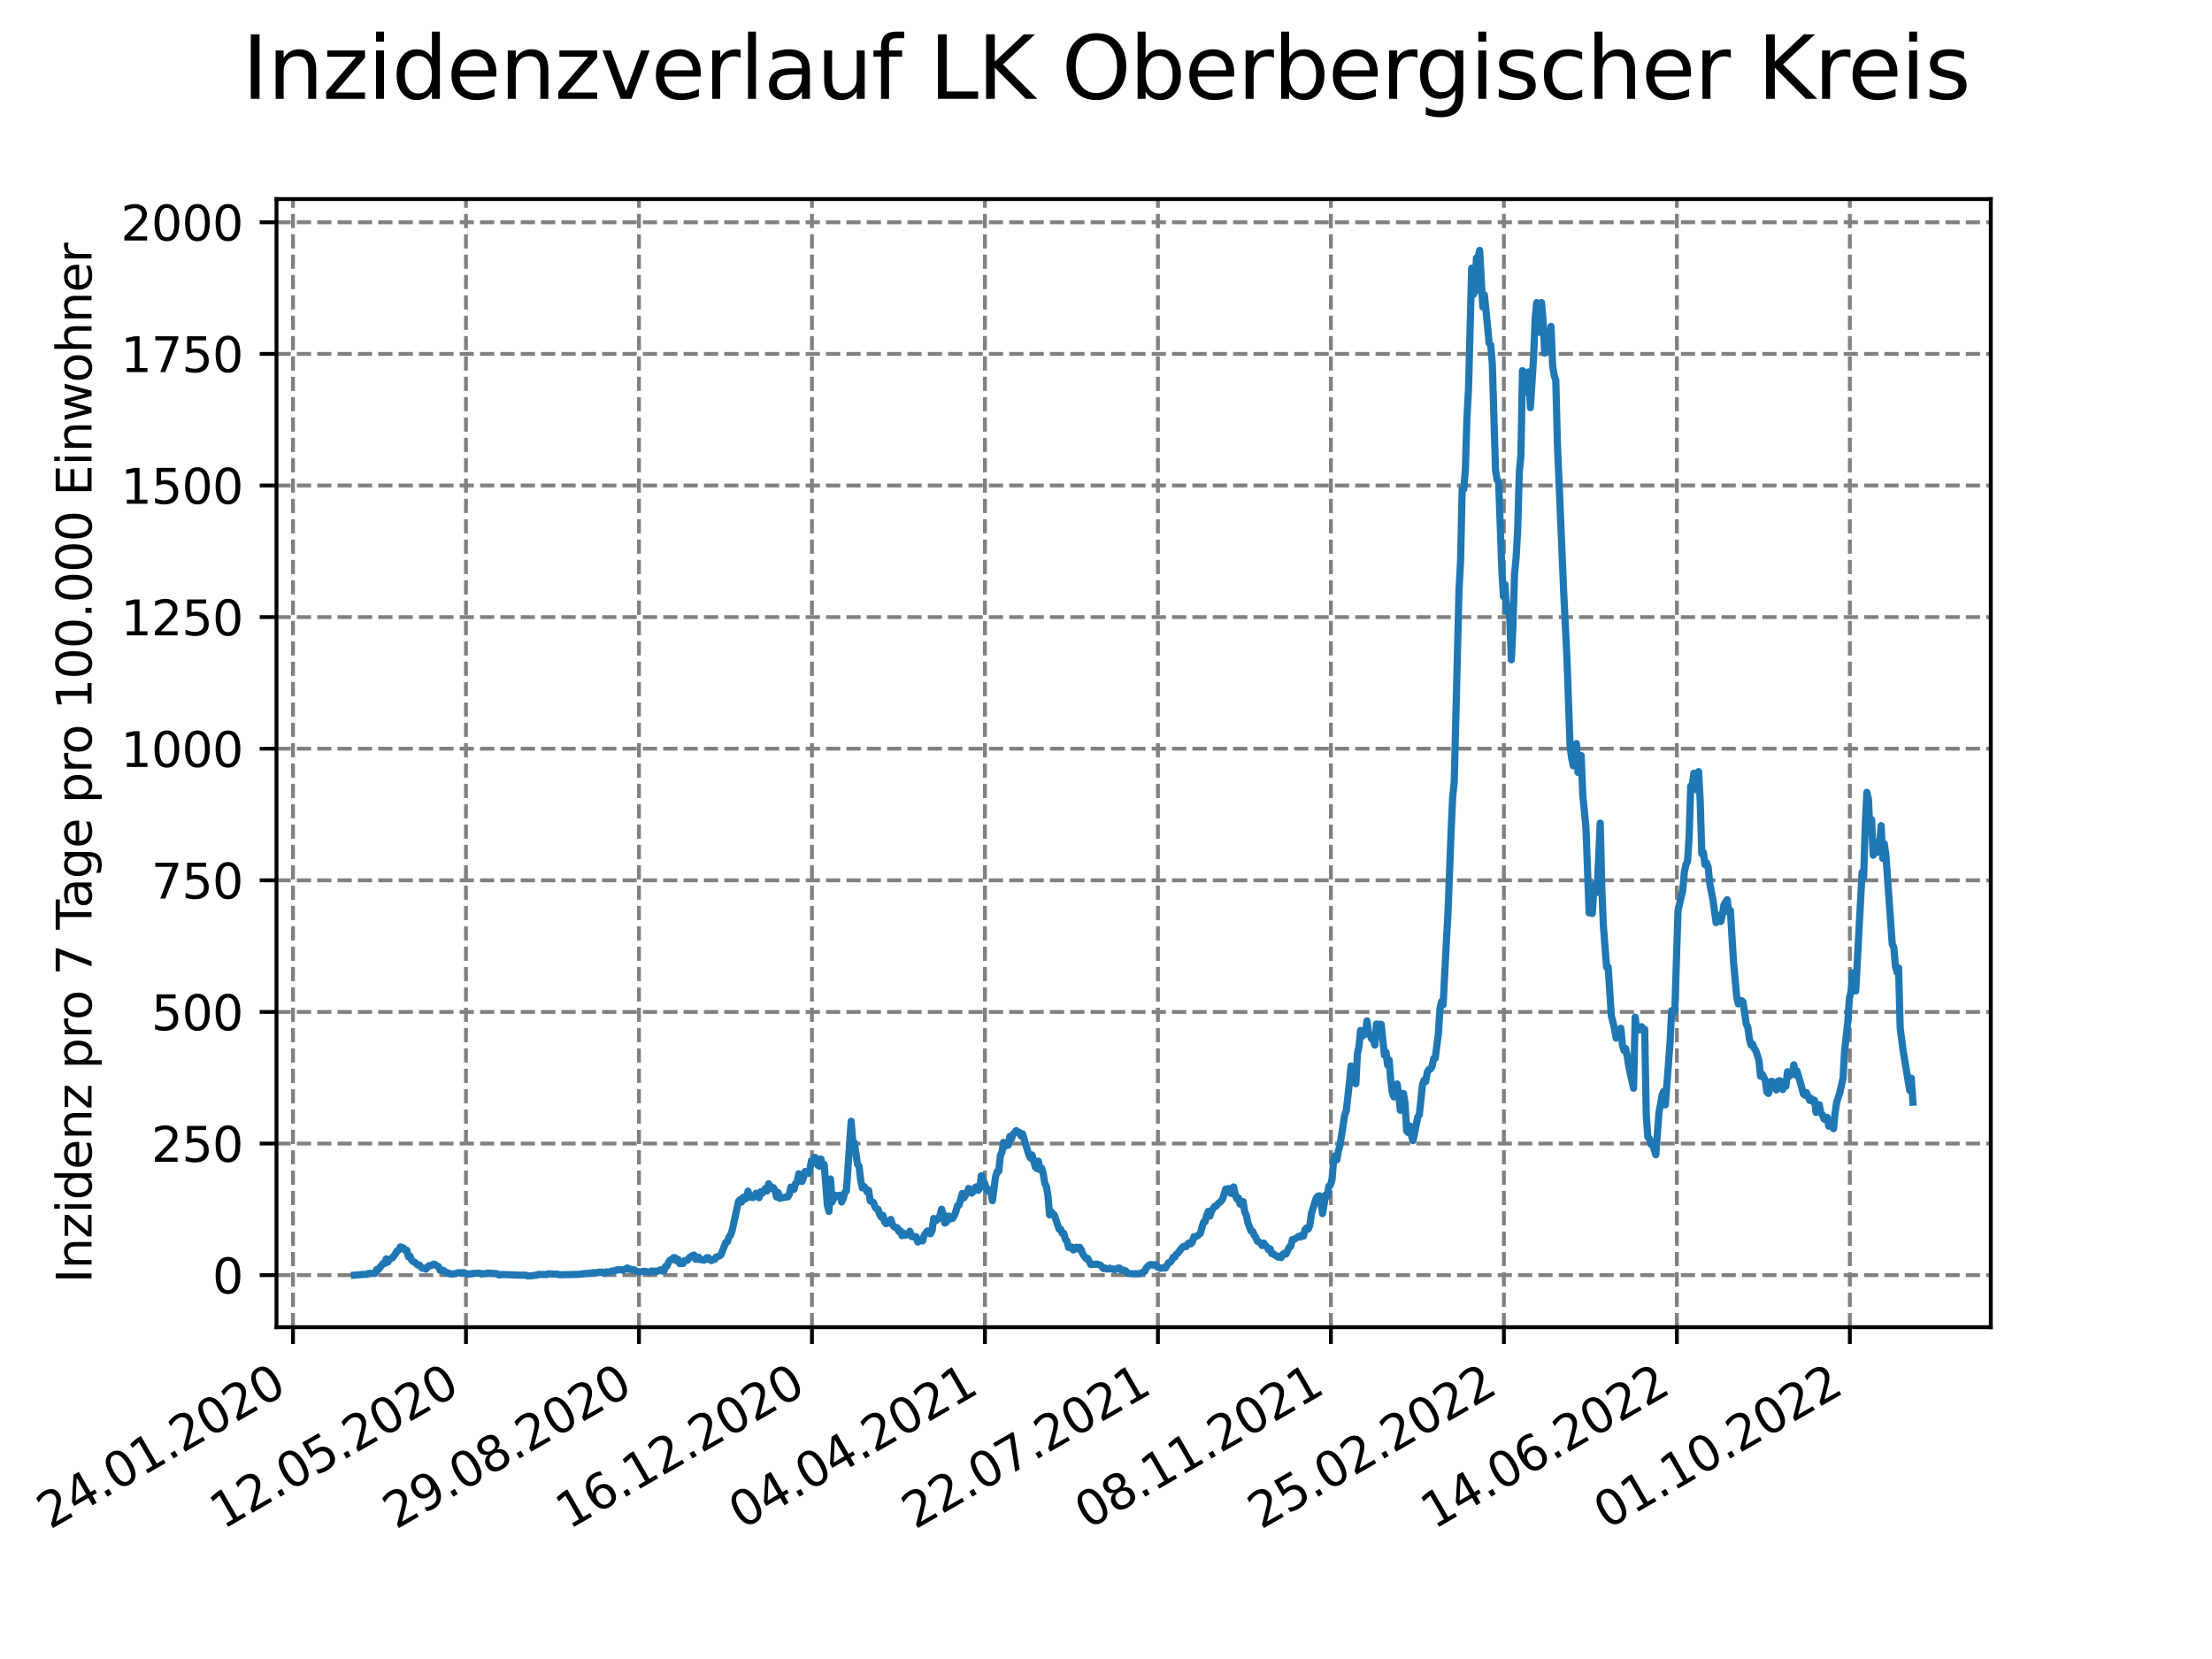 <?xml version="1.0" encoding="utf-8" standalone="no"?>
<!DOCTYPE svg PUBLIC "-//W3C//DTD SVG 1.1//EN"
  "http://www.w3.org/Graphics/SVG/1.1/DTD/svg11.dtd">
<svg xmlns:xlink="http://www.w3.org/1999/xlink" width="460.8pt" height="345.6pt" viewBox="0 0 460.8 345.6" xmlns="http://www.w3.org/2000/svg" version="1.1">
 <defs>
  <style type="text/css">*{stroke-linejoin: round; stroke-linecap: butt}</style>
 </defs>
 <g id="figure_1">
  <g id="patch_1">
   <path d="M 0 345.6 
L 460.8 345.6 
L 460.8 0 
L 0 0 
z
" style="fill: #ffffff"/>
  </g>
  <g id="axes_1">
   <g id="patch_2">
    <path d="M 57.6 276.48 
L 414.72 276.48 
L 414.72 41.472 
L 57.6 41.472 
z
" style="fill: #ffffff"/>
   </g>
   <g id="matplotlib.axis_1">
    <g id="xtick_1">
     <g id="line2d_1">
      <path d="M 61.036 276.48 
L 61.036 41.472 
" clip-path="url(#p270dffdef0)" style="fill: none; stroke-dasharray: 2.96,1.28; stroke-dashoffset: 0; stroke: #808080; stroke-width: 0.8"/>
     </g>
     <g id="line2d_2">
      <defs>
       <path id="m1f87c1cc98" d="M 0 0 
L 0 3.5 
" style="stroke: #000000; stroke-width: 0.8"/>
      </defs>
      <g>
       <use xlink:href="#m1f87c1cc98" x="61.036" y="276.48" style="stroke: #000000; stroke-width: 0.8"/>
      </g>
     </g>
     <g id="text_1">
      <!-- 24.01.2020 -->
      <g transform="translate(10.41 318.689) rotate(-30) scale(0.1 -0.1)">
       <defs>
        <path id="DejaVuSans-32" d="M 1228 531 
L 3431 531 
L 3431 0 
L 469 0 
L 469 531 
Q 828 903 1448 1529 
Q 2069 2156 2228 2338 
Q 2531 2678 2651 2914 
Q 2772 3150 2772 3378 
Q 2772 3750 2511 3984 
Q 2250 4219 1831 4219 
Q 1534 4219 1204 4116 
Q 875 4013 500 3803 
L 500 4441 
Q 881 4594 1212 4672 
Q 1544 4750 1819 4750 
Q 2544 4750 2975 4387 
Q 3406 4025 3406 3419 
Q 3406 3131 3298 2873 
Q 3191 2616 2906 2266 
Q 2828 2175 2409 1742 
Q 1991 1309 1228 531 
z
" transform="scale(0.016)"/>
        <path id="DejaVuSans-34" d="M 2419 4116 
L 825 1625 
L 2419 1625 
L 2419 4116 
z
M 2253 4666 
L 3047 4666 
L 3047 1625 
L 3713 1625 
L 3713 1100 
L 3047 1100 
L 3047 0 
L 2419 0 
L 2419 1100 
L 313 1100 
L 313 1709 
L 2253 4666 
z
" transform="scale(0.016)"/>
        <path id="DejaVuSans-2e" d="M 684 794 
L 1344 794 
L 1344 0 
L 684 0 
L 684 794 
z
" transform="scale(0.016)"/>
        <path id="DejaVuSans-30" d="M 2034 4250 
Q 1547 4250 1301 3770 
Q 1056 3291 1056 2328 
Q 1056 1369 1301 889 
Q 1547 409 2034 409 
Q 2525 409 2770 889 
Q 3016 1369 3016 2328 
Q 3016 3291 2770 3770 
Q 2525 4250 2034 4250 
z
M 2034 4750 
Q 2819 4750 3233 4129 
Q 3647 3509 3647 2328 
Q 3647 1150 3233 529 
Q 2819 -91 2034 -91 
Q 1250 -91 836 529 
Q 422 1150 422 2328 
Q 422 3509 836 4129 
Q 1250 4750 2034 4750 
z
" transform="scale(0.016)"/>
        <path id="DejaVuSans-31" d="M 794 531 
L 1825 531 
L 1825 4091 
L 703 3866 
L 703 4441 
L 1819 4666 
L 2450 4666 
L 2450 531 
L 3481 531 
L 3481 0 
L 794 0 
L 794 531 
z
" transform="scale(0.016)"/>
       </defs>
       <use xlink:href="#DejaVuSans-32"/>
       <use xlink:href="#DejaVuSans-34" x="63.623"/>
       <use xlink:href="#DejaVuSans-2e" x="127.246"/>
       <use xlink:href="#DejaVuSans-30" x="159.033"/>
       <use xlink:href="#DejaVuSans-31" x="222.656"/>
       <use xlink:href="#DejaVuSans-2e" x="286.279"/>
       <use xlink:href="#DejaVuSans-32" x="318.066"/>
       <use xlink:href="#DejaVuSans-30" x="381.689"/>
       <use xlink:href="#DejaVuSans-32" x="445.312"/>
       <use xlink:href="#DejaVuSans-30" x="508.936"/>
      </g>
     </g>
    </g>
    <g id="xtick_2">
     <g id="line2d_3">
      <path d="M 97.072 276.48 
L 97.072 41.472 
" clip-path="url(#p270dffdef0)" style="fill: none; stroke-dasharray: 2.96,1.28; stroke-dashoffset: 0; stroke: #808080; stroke-width: 0.8"/>
     </g>
     <g id="line2d_4">
      <g>
       <use xlink:href="#m1f87c1cc98" x="97.072" y="276.48" style="stroke: #000000; stroke-width: 0.8"/>
      </g>
     </g>
     <g id="text_2">
      <!-- 12.05.2020 -->
      <g transform="translate(46.446 318.689) rotate(-30) scale(0.1 -0.1)">
       <defs>
        <path id="DejaVuSans-35" d="M 691 4666 
L 3169 4666 
L 3169 4134 
L 1269 4134 
L 1269 2991 
Q 1406 3038 1543 3061 
Q 1681 3084 1819 3084 
Q 2600 3084 3056 2656 
Q 3513 2228 3513 1497 
Q 3513 744 3044 326 
Q 2575 -91 1722 -91 
Q 1428 -91 1123 -41 
Q 819 9 494 109 
L 494 744 
Q 775 591 1075 516 
Q 1375 441 1709 441 
Q 2250 441 2565 725 
Q 2881 1009 2881 1497 
Q 2881 1984 2565 2268 
Q 2250 2553 1709 2553 
Q 1456 2553 1204 2497 
Q 953 2441 691 2322 
L 691 4666 
z
" transform="scale(0.016)"/>
       </defs>
       <use xlink:href="#DejaVuSans-31"/>
       <use xlink:href="#DejaVuSans-32" x="63.623"/>
       <use xlink:href="#DejaVuSans-2e" x="127.246"/>
       <use xlink:href="#DejaVuSans-30" x="159.033"/>
       <use xlink:href="#DejaVuSans-35" x="222.656"/>
       <use xlink:href="#DejaVuSans-2e" x="286.279"/>
       <use xlink:href="#DejaVuSans-32" x="318.066"/>
       <use xlink:href="#DejaVuSans-30" x="381.689"/>
       <use xlink:href="#DejaVuSans-32" x="445.312"/>
       <use xlink:href="#DejaVuSans-30" x="508.936"/>
      </g>
     </g>
    </g>
    <g id="xtick_3">
     <g id="line2d_5">
      <path d="M 133.108 276.48 
L 133.108 41.472 
" clip-path="url(#p270dffdef0)" style="fill: none; stroke-dasharray: 2.96,1.28; stroke-dashoffset: 0; stroke: #808080; stroke-width: 0.8"/>
     </g>
     <g id="line2d_6">
      <g>
       <use xlink:href="#m1f87c1cc98" x="133.108" y="276.48" style="stroke: #000000; stroke-width: 0.8"/>
      </g>
     </g>
     <g id="text_3">
      <!-- 29.08.2020 -->
      <g transform="translate(82.482 318.689) rotate(-30) scale(0.1 -0.1)">
       <defs>
        <path id="DejaVuSans-39" d="M 703 97 
L 703 672 
Q 941 559 1184 500 
Q 1428 441 1663 441 
Q 2288 441 2617 861 
Q 2947 1281 2994 2138 
Q 2813 1869 2534 1725 
Q 2256 1581 1919 1581 
Q 1219 1581 811 2004 
Q 403 2428 403 3163 
Q 403 3881 828 4315 
Q 1253 4750 1959 4750 
Q 2769 4750 3195 4129 
Q 3622 3509 3622 2328 
Q 3622 1225 3098 567 
Q 2575 -91 1691 -91 
Q 1453 -91 1209 -44 
Q 966 3 703 97 
z
M 1959 2075 
Q 2384 2075 2632 2365 
Q 2881 2656 2881 3163 
Q 2881 3666 2632 3958 
Q 2384 4250 1959 4250 
Q 1534 4250 1286 3958 
Q 1038 3666 1038 3163 
Q 1038 2656 1286 2365 
Q 1534 2075 1959 2075 
z
" transform="scale(0.016)"/>
        <path id="DejaVuSans-38" d="M 2034 2216 
Q 1584 2216 1326 1975 
Q 1069 1734 1069 1313 
Q 1069 891 1326 650 
Q 1584 409 2034 409 
Q 2484 409 2743 651 
Q 3003 894 3003 1313 
Q 3003 1734 2745 1975 
Q 2488 2216 2034 2216 
z
M 1403 2484 
Q 997 2584 770 2862 
Q 544 3141 544 3541 
Q 544 4100 942 4425 
Q 1341 4750 2034 4750 
Q 2731 4750 3128 4425 
Q 3525 4100 3525 3541 
Q 3525 3141 3298 2862 
Q 3072 2584 2669 2484 
Q 3125 2378 3379 2068 
Q 3634 1759 3634 1313 
Q 3634 634 3220 271 
Q 2806 -91 2034 -91 
Q 1263 -91 848 271 
Q 434 634 434 1313 
Q 434 1759 690 2068 
Q 947 2378 1403 2484 
z
M 1172 3481 
Q 1172 3119 1398 2916 
Q 1625 2713 2034 2713 
Q 2441 2713 2670 2916 
Q 2900 3119 2900 3481 
Q 2900 3844 2670 4047 
Q 2441 4250 2034 4250 
Q 1625 4250 1398 4047 
Q 1172 3844 1172 3481 
z
" transform="scale(0.016)"/>
       </defs>
       <use xlink:href="#DejaVuSans-32"/>
       <use xlink:href="#DejaVuSans-39" x="63.623"/>
       <use xlink:href="#DejaVuSans-2e" x="127.246"/>
       <use xlink:href="#DejaVuSans-30" x="159.033"/>
       <use xlink:href="#DejaVuSans-38" x="222.656"/>
       <use xlink:href="#DejaVuSans-2e" x="286.279"/>
       <use xlink:href="#DejaVuSans-32" x="318.066"/>
       <use xlink:href="#DejaVuSans-30" x="381.689"/>
       <use xlink:href="#DejaVuSans-32" x="445.312"/>
       <use xlink:href="#DejaVuSans-30" x="508.936"/>
      </g>
     </g>
    </g>
    <g id="xtick_4">
     <g id="line2d_7">
      <path d="M 169.144 276.48 
L 169.144 41.472 
" clip-path="url(#p270dffdef0)" style="fill: none; stroke-dasharray: 2.96,1.28; stroke-dashoffset: 0; stroke: #808080; stroke-width: 0.8"/>
     </g>
     <g id="line2d_8">
      <g>
       <use xlink:href="#m1f87c1cc98" x="169.144" y="276.48" style="stroke: #000000; stroke-width: 0.8"/>
      </g>
     </g>
     <g id="text_4">
      <!-- 16.12.2020 -->
      <g transform="translate(118.518 318.689) rotate(-30) scale(0.1 -0.1)">
       <defs>
        <path id="DejaVuSans-36" d="M 2113 2584 
Q 1688 2584 1439 2293 
Q 1191 2003 1191 1497 
Q 1191 994 1439 701 
Q 1688 409 2113 409 
Q 2538 409 2786 701 
Q 3034 994 3034 1497 
Q 3034 2003 2786 2293 
Q 2538 2584 2113 2584 
z
M 3366 4563 
L 3366 3988 
Q 3128 4100 2886 4159 
Q 2644 4219 2406 4219 
Q 1781 4219 1451 3797 
Q 1122 3375 1075 2522 
Q 1259 2794 1537 2939 
Q 1816 3084 2150 3084 
Q 2853 3084 3261 2657 
Q 3669 2231 3669 1497 
Q 3669 778 3244 343 
Q 2819 -91 2113 -91 
Q 1303 -91 875 529 
Q 447 1150 447 2328 
Q 447 3434 972 4092 
Q 1497 4750 2381 4750 
Q 2619 4750 2861 4703 
Q 3103 4656 3366 4563 
z
" transform="scale(0.016)"/>
       </defs>
       <use xlink:href="#DejaVuSans-31"/>
       <use xlink:href="#DejaVuSans-36" x="63.623"/>
       <use xlink:href="#DejaVuSans-2e" x="127.246"/>
       <use xlink:href="#DejaVuSans-31" x="159.033"/>
       <use xlink:href="#DejaVuSans-32" x="222.656"/>
       <use xlink:href="#DejaVuSans-2e" x="286.279"/>
       <use xlink:href="#DejaVuSans-32" x="318.066"/>
       <use xlink:href="#DejaVuSans-30" x="381.689"/>
       <use xlink:href="#DejaVuSans-32" x="445.312"/>
       <use xlink:href="#DejaVuSans-30" x="508.936"/>
      </g>
     </g>
    </g>
    <g id="xtick_5">
     <g id="line2d_9">
      <path d="M 205.18 276.48 
L 205.18 41.472 
" clip-path="url(#p270dffdef0)" style="fill: none; stroke-dasharray: 2.96,1.28; stroke-dashoffset: 0; stroke: #808080; stroke-width: 0.8"/>
     </g>
     <g id="line2d_10">
      <g>
       <use xlink:href="#m1f87c1cc98" x="205.18" y="276.48" style="stroke: #000000; stroke-width: 0.8"/>
      </g>
     </g>
     <g id="text_5">
      <!-- 04.04.2021 -->
      <g transform="translate(154.554 318.689) rotate(-30) scale(0.1 -0.1)">
       <use xlink:href="#DejaVuSans-30"/>
       <use xlink:href="#DejaVuSans-34" x="63.623"/>
       <use xlink:href="#DejaVuSans-2e" x="127.246"/>
       <use xlink:href="#DejaVuSans-30" x="159.033"/>
       <use xlink:href="#DejaVuSans-34" x="222.656"/>
       <use xlink:href="#DejaVuSans-2e" x="286.279"/>
       <use xlink:href="#DejaVuSans-32" x="318.066"/>
       <use xlink:href="#DejaVuSans-30" x="381.689"/>
       <use xlink:href="#DejaVuSans-32" x="445.312"/>
       <use xlink:href="#DejaVuSans-31" x="508.936"/>
      </g>
     </g>
    </g>
    <g id="xtick_6">
     <g id="line2d_11">
      <path d="M 241.216 276.48 
L 241.216 41.472 
" clip-path="url(#p270dffdef0)" style="fill: none; stroke-dasharray: 2.96,1.28; stroke-dashoffset: 0; stroke: #808080; stroke-width: 0.8"/>
     </g>
     <g id="line2d_12">
      <g>
       <use xlink:href="#m1f87c1cc98" x="241.216" y="276.48" style="stroke: #000000; stroke-width: 0.8"/>
      </g>
     </g>
     <g id="text_6">
      <!-- 22.07.2021 -->
      <g transform="translate(190.59 318.689) rotate(-30) scale(0.1 -0.1)">
       <defs>
        <path id="DejaVuSans-37" d="M 525 4666 
L 3525 4666 
L 3525 4397 
L 1831 0 
L 1172 0 
L 2766 4134 
L 525 4134 
L 525 4666 
z
" transform="scale(0.016)"/>
       </defs>
       <use xlink:href="#DejaVuSans-32"/>
       <use xlink:href="#DejaVuSans-32" x="63.623"/>
       <use xlink:href="#DejaVuSans-2e" x="127.246"/>
       <use xlink:href="#DejaVuSans-30" x="159.033"/>
       <use xlink:href="#DejaVuSans-37" x="222.656"/>
       <use xlink:href="#DejaVuSans-2e" x="286.279"/>
       <use xlink:href="#DejaVuSans-32" x="318.066"/>
       <use xlink:href="#DejaVuSans-30" x="381.689"/>
       <use xlink:href="#DejaVuSans-32" x="445.312"/>
       <use xlink:href="#DejaVuSans-31" x="508.936"/>
      </g>
     </g>
    </g>
    <g id="xtick_7">
     <g id="line2d_13">
      <path d="M 277.252 276.48 
L 277.252 41.472 
" clip-path="url(#p270dffdef0)" style="fill: none; stroke-dasharray: 2.96,1.28; stroke-dashoffset: 0; stroke: #808080; stroke-width: 0.8"/>
     </g>
     <g id="line2d_14">
      <g>
       <use xlink:href="#m1f87c1cc98" x="277.252" y="276.48" style="stroke: #000000; stroke-width: 0.8"/>
      </g>
     </g>
     <g id="text_7">
      <!-- 08.11.2021 -->
      <g transform="translate(226.626 318.689) rotate(-30) scale(0.1 -0.1)">
       <use xlink:href="#DejaVuSans-30"/>
       <use xlink:href="#DejaVuSans-38" x="63.623"/>
       <use xlink:href="#DejaVuSans-2e" x="127.246"/>
       <use xlink:href="#DejaVuSans-31" x="159.033"/>
       <use xlink:href="#DejaVuSans-31" x="222.656"/>
       <use xlink:href="#DejaVuSans-2e" x="286.279"/>
       <use xlink:href="#DejaVuSans-32" x="318.066"/>
       <use xlink:href="#DejaVuSans-30" x="381.689"/>
       <use xlink:href="#DejaVuSans-32" x="445.312"/>
       <use xlink:href="#DejaVuSans-31" x="508.936"/>
      </g>
     </g>
    </g>
    <g id="xtick_8">
     <g id="line2d_15">
      <path d="M 313.287 276.48 
L 313.287 41.472 
" clip-path="url(#p270dffdef0)" style="fill: none; stroke-dasharray: 2.96,1.28; stroke-dashoffset: 0; stroke: #808080; stroke-width: 0.8"/>
     </g>
     <g id="line2d_16">
      <g>
       <use xlink:href="#m1f87c1cc98" x="313.287" y="276.48" style="stroke: #000000; stroke-width: 0.8"/>
      </g>
     </g>
     <g id="text_8">
      <!-- 25.02.2022 -->
      <g transform="translate(262.662 318.689) rotate(-30) scale(0.1 -0.1)">
       <use xlink:href="#DejaVuSans-32"/>
       <use xlink:href="#DejaVuSans-35" x="63.623"/>
       <use xlink:href="#DejaVuSans-2e" x="127.246"/>
       <use xlink:href="#DejaVuSans-30" x="159.033"/>
       <use xlink:href="#DejaVuSans-32" x="222.656"/>
       <use xlink:href="#DejaVuSans-2e" x="286.279"/>
       <use xlink:href="#DejaVuSans-32" x="318.066"/>
       <use xlink:href="#DejaVuSans-30" x="381.689"/>
       <use xlink:href="#DejaVuSans-32" x="445.312"/>
       <use xlink:href="#DejaVuSans-32" x="508.936"/>
      </g>
     </g>
    </g>
    <g id="xtick_9">
     <g id="line2d_17">
      <path d="M 349.323 276.48 
L 349.323 41.472 
" clip-path="url(#p270dffdef0)" style="fill: none; stroke-dasharray: 2.96,1.28; stroke-dashoffset: 0; stroke: #808080; stroke-width: 0.8"/>
     </g>
     <g id="line2d_18">
      <g>
       <use xlink:href="#m1f87c1cc98" x="349.323" y="276.48" style="stroke: #000000; stroke-width: 0.8"/>
      </g>
     </g>
     <g id="text_9">
      <!-- 14.06.2022 -->
      <g transform="translate(298.698 318.689) rotate(-30) scale(0.1 -0.1)">
       <use xlink:href="#DejaVuSans-31"/>
       <use xlink:href="#DejaVuSans-34" x="63.623"/>
       <use xlink:href="#DejaVuSans-2e" x="127.246"/>
       <use xlink:href="#DejaVuSans-30" x="159.033"/>
       <use xlink:href="#DejaVuSans-36" x="222.656"/>
       <use xlink:href="#DejaVuSans-2e" x="286.279"/>
       <use xlink:href="#DejaVuSans-32" x="318.066"/>
       <use xlink:href="#DejaVuSans-30" x="381.689"/>
       <use xlink:href="#DejaVuSans-32" x="445.312"/>
       <use xlink:href="#DejaVuSans-32" x="508.936"/>
      </g>
     </g>
    </g>
    <g id="xtick_10">
     <g id="line2d_19">
      <path d="M 385.359 276.48 
L 385.359 41.472 
" clip-path="url(#p270dffdef0)" style="fill: none; stroke-dasharray: 2.96,1.28; stroke-dashoffset: 0; stroke: #808080; stroke-width: 0.8"/>
     </g>
     <g id="line2d_20">
      <g>
       <use xlink:href="#m1f87c1cc98" x="385.359" y="276.48" style="stroke: #000000; stroke-width: 0.8"/>
      </g>
     </g>
     <g id="text_10">
      <!-- 01.10.2022 -->
      <g transform="translate(334.734 318.689) rotate(-30) scale(0.1 -0.1)">
       <use xlink:href="#DejaVuSans-30"/>
       <use xlink:href="#DejaVuSans-31" x="63.623"/>
       <use xlink:href="#DejaVuSans-2e" x="127.246"/>
       <use xlink:href="#DejaVuSans-31" x="159.033"/>
       <use xlink:href="#DejaVuSans-30" x="222.656"/>
       <use xlink:href="#DejaVuSans-2e" x="286.279"/>
       <use xlink:href="#DejaVuSans-32" x="318.066"/>
       <use xlink:href="#DejaVuSans-30" x="381.689"/>
       <use xlink:href="#DejaVuSans-32" x="445.312"/>
       <use xlink:href="#DejaVuSans-32" x="508.936"/>
      </g>
     </g>
    </g>
   </g>
   <g id="matplotlib.axis_2">
    <g id="ytick_1">
     <g id="line2d_21">
      <path d="M 57.6 265.637 
L 414.72 265.637 
" clip-path="url(#p270dffdef0)" style="fill: none; stroke-dasharray: 2.96,1.28; stroke-dashoffset: 0; stroke: #808080; stroke-width: 0.8"/>
     </g>
     <g id="line2d_22">
      <defs>
       <path id="m3f51913b81" d="M 0 0 
L -3.5 0 
" style="stroke: #000000; stroke-width: 0.8"/>
      </defs>
      <g>
       <use xlink:href="#m3f51913b81" x="57.6" y="265.637" style="stroke: #000000; stroke-width: 0.8"/>
      </g>
     </g>
     <g id="text_11">
      <!-- 0 -->
      <g transform="translate(44.237 269.436) scale(0.1 -0.1)">
       <use xlink:href="#DejaVuSans-30"/>
      </g>
     </g>
    </g>
    <g id="ytick_2">
     <g id="line2d_23">
      <path d="M 57.6 238.22 
L 414.72 238.22 
" clip-path="url(#p270dffdef0)" style="fill: none; stroke-dasharray: 2.96,1.28; stroke-dashoffset: 0; stroke: #808080; stroke-width: 0.8"/>
     </g>
     <g id="line2d_24">
      <g>
       <use xlink:href="#m3f51913b81" x="57.6" y="238.22" style="stroke: #000000; stroke-width: 0.8"/>
      </g>
     </g>
     <g id="text_12">
      <!-- 250 -->
      <g transform="translate(31.512 242.019) scale(0.1 -0.1)">
       <use xlink:href="#DejaVuSans-32"/>
       <use xlink:href="#DejaVuSans-35" x="63.623"/>
       <use xlink:href="#DejaVuSans-30" x="127.246"/>
      </g>
     </g>
    </g>
    <g id="ytick_3">
     <g id="line2d_25">
      <path d="M 57.6 210.803 
L 414.72 210.803 
" clip-path="url(#p270dffdef0)" style="fill: none; stroke-dasharray: 2.96,1.28; stroke-dashoffset: 0; stroke: #808080; stroke-width: 0.8"/>
     </g>
     <g id="line2d_26">
      <g>
       <use xlink:href="#m3f51913b81" x="57.6" y="210.803" style="stroke: #000000; stroke-width: 0.8"/>
      </g>
     </g>
     <g id="text_13">
      <!-- 500 -->
      <g transform="translate(31.512 214.603) scale(0.1 -0.1)">
       <use xlink:href="#DejaVuSans-35"/>
       <use xlink:href="#DejaVuSans-30" x="63.623"/>
       <use xlink:href="#DejaVuSans-30" x="127.246"/>
      </g>
     </g>
    </g>
    <g id="ytick_4">
     <g id="line2d_27">
      <path d="M 57.6 183.387 
L 414.72 183.387 
" clip-path="url(#p270dffdef0)" style="fill: none; stroke-dasharray: 2.96,1.28; stroke-dashoffset: 0; stroke: #808080; stroke-width: 0.8"/>
     </g>
     <g id="line2d_28">
      <g>
       <use xlink:href="#m3f51913b81" x="57.6" y="183.387" style="stroke: #000000; stroke-width: 0.8"/>
      </g>
     </g>
     <g id="text_14">
      <!-- 750 -->
      <g transform="translate(31.512 187.186) scale(0.1 -0.1)">
       <use xlink:href="#DejaVuSans-37"/>
       <use xlink:href="#DejaVuSans-35" x="63.623"/>
       <use xlink:href="#DejaVuSans-30" x="127.246"/>
      </g>
     </g>
    </g>
    <g id="ytick_5">
     <g id="line2d_29">
      <path d="M 57.6 155.97 
L 414.72 155.97 
" clip-path="url(#p270dffdef0)" style="fill: none; stroke-dasharray: 2.96,1.28; stroke-dashoffset: 0; stroke: #808080; stroke-width: 0.8"/>
     </g>
     <g id="line2d_30">
      <g>
       <use xlink:href="#m3f51913b81" x="57.6" y="155.97" style="stroke: #000000; stroke-width: 0.8"/>
      </g>
     </g>
     <g id="text_15">
      <!-- 1000 -->
      <g transform="translate(25.15 159.769) scale(0.1 -0.1)">
       <use xlink:href="#DejaVuSans-31"/>
       <use xlink:href="#DejaVuSans-30" x="63.623"/>
       <use xlink:href="#DejaVuSans-30" x="127.246"/>
       <use xlink:href="#DejaVuSans-30" x="190.869"/>
      </g>
     </g>
    </g>
    <g id="ytick_6">
     <g id="line2d_31">
      <path d="M 57.6 128.553 
L 414.72 128.553 
" clip-path="url(#p270dffdef0)" style="fill: none; stroke-dasharray: 2.96,1.28; stroke-dashoffset: 0; stroke: #808080; stroke-width: 0.8"/>
     </g>
     <g id="line2d_32">
      <g>
       <use xlink:href="#m3f51913b81" x="57.6" y="128.553" style="stroke: #000000; stroke-width: 0.8"/>
      </g>
     </g>
     <g id="text_16">
      <!-- 1250 -->
      <g transform="translate(25.15 132.353) scale(0.1 -0.1)">
       <use xlink:href="#DejaVuSans-31"/>
       <use xlink:href="#DejaVuSans-32" x="63.623"/>
       <use xlink:href="#DejaVuSans-35" x="127.246"/>
       <use xlink:href="#DejaVuSans-30" x="190.869"/>
      </g>
     </g>
    </g>
    <g id="ytick_7">
     <g id="line2d_33">
      <path d="M 57.6 101.137 
L 414.72 101.137 
" clip-path="url(#p270dffdef0)" style="fill: none; stroke-dasharray: 2.96,1.28; stroke-dashoffset: 0; stroke: #808080; stroke-width: 0.8"/>
     </g>
     <g id="line2d_34">
      <g>
       <use xlink:href="#m3f51913b81" x="57.6" y="101.137" style="stroke: #000000; stroke-width: 0.8"/>
      </g>
     </g>
     <g id="text_17">
      <!-- 1500 -->
      <g transform="translate(25.15 104.936) scale(0.1 -0.1)">
       <use xlink:href="#DejaVuSans-31"/>
       <use xlink:href="#DejaVuSans-35" x="63.623"/>
       <use xlink:href="#DejaVuSans-30" x="127.246"/>
       <use xlink:href="#DejaVuSans-30" x="190.869"/>
      </g>
     </g>
    </g>
    <g id="ytick_8">
     <g id="line2d_35">
      <path d="M 57.6 73.72 
L 414.72 73.72 
" clip-path="url(#p270dffdef0)" style="fill: none; stroke-dasharray: 2.96,1.28; stroke-dashoffset: 0; stroke: #808080; stroke-width: 0.8"/>
     </g>
     <g id="line2d_36">
      <g>
       <use xlink:href="#m3f51913b81" x="57.6" y="73.72" style="stroke: #000000; stroke-width: 0.8"/>
      </g>
     </g>
     <g id="text_18">
      <!-- 1750 -->
      <g transform="translate(25.15 77.519) scale(0.1 -0.1)">
       <use xlink:href="#DejaVuSans-31"/>
       <use xlink:href="#DejaVuSans-37" x="63.623"/>
       <use xlink:href="#DejaVuSans-35" x="127.246"/>
       <use xlink:href="#DejaVuSans-30" x="190.869"/>
      </g>
     </g>
    </g>
    <g id="ytick_9">
     <g id="line2d_37">
      <path d="M 57.6 46.304 
L 414.72 46.304 
" clip-path="url(#p270dffdef0)" style="fill: none; stroke-dasharray: 2.96,1.28; stroke-dashoffset: 0; stroke: #808080; stroke-width: 0.8"/>
     </g>
     <g id="line2d_38">
      <g>
       <use xlink:href="#m3f51913b81" x="57.6" y="46.304" style="stroke: #000000; stroke-width: 0.8"/>
      </g>
     </g>
     <g id="text_19">
      <!-- 2000 -->
      <g transform="translate(25.15 50.103) scale(0.1 -0.1)">
       <use xlink:href="#DejaVuSans-32"/>
       <use xlink:href="#DejaVuSans-30" x="63.623"/>
       <use xlink:href="#DejaVuSans-30" x="127.246"/>
       <use xlink:href="#DejaVuSans-30" x="190.869"/>
      </g>
     </g>
    </g>
    <g id="text_20">
     <!-- Inzidenz pro 7 Tage pro 100.000 Einwohner -->
     <g transform="translate(19.07 267.301) rotate(-90) scale(0.1 -0.1)">
      <defs>
       <path id="DejaVuSans-49" d="M 628 4666 
L 1259 4666 
L 1259 0 
L 628 0 
L 628 4666 
z
" transform="scale(0.016)"/>
       <path id="DejaVuSans-6e" d="M 3513 2113 
L 3513 0 
L 2938 0 
L 2938 2094 
Q 2938 2591 2744 2837 
Q 2550 3084 2163 3084 
Q 1697 3084 1428 2787 
Q 1159 2491 1159 1978 
L 1159 0 
L 581 0 
L 581 3500 
L 1159 3500 
L 1159 2956 
Q 1366 3272 1645 3428 
Q 1925 3584 2291 3584 
Q 2894 3584 3203 3211 
Q 3513 2838 3513 2113 
z
" transform="scale(0.016)"/>
       <path id="DejaVuSans-7a" d="M 353 3500 
L 3084 3500 
L 3084 2975 
L 922 459 
L 3084 459 
L 3084 0 
L 275 0 
L 275 525 
L 2438 3041 
L 353 3041 
L 353 3500 
z
" transform="scale(0.016)"/>
       <path id="DejaVuSans-69" d="M 603 3500 
L 1178 3500 
L 1178 0 
L 603 0 
L 603 3500 
z
M 603 4863 
L 1178 4863 
L 1178 4134 
L 603 4134 
L 603 4863 
z
" transform="scale(0.016)"/>
       <path id="DejaVuSans-64" d="M 2906 2969 
L 2906 4863 
L 3481 4863 
L 3481 0 
L 2906 0 
L 2906 525 
Q 2725 213 2448 61 
Q 2172 -91 1784 -91 
Q 1150 -91 751 415 
Q 353 922 353 1747 
Q 353 2572 751 3078 
Q 1150 3584 1784 3584 
Q 2172 3584 2448 3432 
Q 2725 3281 2906 2969 
z
M 947 1747 
Q 947 1113 1208 752 
Q 1469 391 1925 391 
Q 2381 391 2643 752 
Q 2906 1113 2906 1747 
Q 2906 2381 2643 2742 
Q 2381 3103 1925 3103 
Q 1469 3103 1208 2742 
Q 947 2381 947 1747 
z
" transform="scale(0.016)"/>
       <path id="DejaVuSans-65" d="M 3597 1894 
L 3597 1613 
L 953 1613 
Q 991 1019 1311 708 
Q 1631 397 2203 397 
Q 2534 397 2845 478 
Q 3156 559 3463 722 
L 3463 178 
Q 3153 47 2828 -22 
Q 2503 -91 2169 -91 
Q 1331 -91 842 396 
Q 353 884 353 1716 
Q 353 2575 817 3079 
Q 1281 3584 2069 3584 
Q 2775 3584 3186 3129 
Q 3597 2675 3597 1894 
z
M 3022 2063 
Q 3016 2534 2758 2815 
Q 2500 3097 2075 3097 
Q 1594 3097 1305 2825 
Q 1016 2553 972 2059 
L 3022 2063 
z
" transform="scale(0.016)"/>
       <path id="DejaVuSans-20" transform="scale(0.016)"/>
       <path id="DejaVuSans-70" d="M 1159 525 
L 1159 -1331 
L 581 -1331 
L 581 3500 
L 1159 3500 
L 1159 2969 
Q 1341 3281 1617 3432 
Q 1894 3584 2278 3584 
Q 2916 3584 3314 3078 
Q 3713 2572 3713 1747 
Q 3713 922 3314 415 
Q 2916 -91 2278 -91 
Q 1894 -91 1617 61 
Q 1341 213 1159 525 
z
M 3116 1747 
Q 3116 2381 2855 2742 
Q 2594 3103 2138 3103 
Q 1681 3103 1420 2742 
Q 1159 2381 1159 1747 
Q 1159 1113 1420 752 
Q 1681 391 2138 391 
Q 2594 391 2855 752 
Q 3116 1113 3116 1747 
z
" transform="scale(0.016)"/>
       <path id="DejaVuSans-72" d="M 2631 2963 
Q 2534 3019 2420 3045 
Q 2306 3072 2169 3072 
Q 1681 3072 1420 2755 
Q 1159 2438 1159 1844 
L 1159 0 
L 581 0 
L 581 3500 
L 1159 3500 
L 1159 2956 
Q 1341 3275 1631 3429 
Q 1922 3584 2338 3584 
Q 2397 3584 2469 3576 
Q 2541 3569 2628 3553 
L 2631 2963 
z
" transform="scale(0.016)"/>
       <path id="DejaVuSans-6f" d="M 1959 3097 
Q 1497 3097 1228 2736 
Q 959 2375 959 1747 
Q 959 1119 1226 758 
Q 1494 397 1959 397 
Q 2419 397 2687 759 
Q 2956 1122 2956 1747 
Q 2956 2369 2687 2733 
Q 2419 3097 1959 3097 
z
M 1959 3584 
Q 2709 3584 3137 3096 
Q 3566 2609 3566 1747 
Q 3566 888 3137 398 
Q 2709 -91 1959 -91 
Q 1206 -91 779 398 
Q 353 888 353 1747 
Q 353 2609 779 3096 
Q 1206 3584 1959 3584 
z
" transform="scale(0.016)"/>
       <path id="DejaVuSans-54" d="M -19 4666 
L 3928 4666 
L 3928 4134 
L 2272 4134 
L 2272 0 
L 1638 0 
L 1638 4134 
L -19 4134 
L -19 4666 
z
" transform="scale(0.016)"/>
       <path id="DejaVuSans-61" d="M 2194 1759 
Q 1497 1759 1228 1600 
Q 959 1441 959 1056 
Q 959 750 1161 570 
Q 1363 391 1709 391 
Q 2188 391 2477 730 
Q 2766 1069 2766 1631 
L 2766 1759 
L 2194 1759 
z
M 3341 1997 
L 3341 0 
L 2766 0 
L 2766 531 
Q 2569 213 2275 61 
Q 1981 -91 1556 -91 
Q 1019 -91 701 211 
Q 384 513 384 1019 
Q 384 1609 779 1909 
Q 1175 2209 1959 2209 
L 2766 2209 
L 2766 2266 
Q 2766 2663 2505 2880 
Q 2244 3097 1772 3097 
Q 1472 3097 1187 3025 
Q 903 2953 641 2809 
L 641 3341 
Q 956 3463 1253 3523 
Q 1550 3584 1831 3584 
Q 2591 3584 2966 3190 
Q 3341 2797 3341 1997 
z
" transform="scale(0.016)"/>
       <path id="DejaVuSans-67" d="M 2906 1791 
Q 2906 2416 2648 2759 
Q 2391 3103 1925 3103 
Q 1463 3103 1205 2759 
Q 947 2416 947 1791 
Q 947 1169 1205 825 
Q 1463 481 1925 481 
Q 2391 481 2648 825 
Q 2906 1169 2906 1791 
z
M 3481 434 
Q 3481 -459 3084 -895 
Q 2688 -1331 1869 -1331 
Q 1566 -1331 1297 -1286 
Q 1028 -1241 775 -1147 
L 775 -588 
Q 1028 -725 1275 -790 
Q 1522 -856 1778 -856 
Q 2344 -856 2625 -561 
Q 2906 -266 2906 331 
L 2906 616 
Q 2728 306 2450 153 
Q 2172 0 1784 0 
Q 1141 0 747 490 
Q 353 981 353 1791 
Q 353 2603 747 3093 
Q 1141 3584 1784 3584 
Q 2172 3584 2450 3431 
Q 2728 3278 2906 2969 
L 2906 3500 
L 3481 3500 
L 3481 434 
z
" transform="scale(0.016)"/>
       <path id="DejaVuSans-45" d="M 628 4666 
L 3578 4666 
L 3578 4134 
L 1259 4134 
L 1259 2753 
L 3481 2753 
L 3481 2222 
L 1259 2222 
L 1259 531 
L 3634 531 
L 3634 0 
L 628 0 
L 628 4666 
z
" transform="scale(0.016)"/>
       <path id="DejaVuSans-77" d="M 269 3500 
L 844 3500 
L 1563 769 
L 2278 3500 
L 2956 3500 
L 3675 769 
L 4391 3500 
L 4966 3500 
L 4050 0 
L 3372 0 
L 2619 2869 
L 1863 0 
L 1184 0 
L 269 3500 
z
" transform="scale(0.016)"/>
       <path id="DejaVuSans-68" d="M 3513 2113 
L 3513 0 
L 2938 0 
L 2938 2094 
Q 2938 2591 2744 2837 
Q 2550 3084 2163 3084 
Q 1697 3084 1428 2787 
Q 1159 2491 1159 1978 
L 1159 0 
L 581 0 
L 581 4863 
L 1159 4863 
L 1159 2956 
Q 1366 3272 1645 3428 
Q 1925 3584 2291 3584 
Q 2894 3584 3203 3211 
Q 3513 2838 3513 2113 
z
" transform="scale(0.016)"/>
      </defs>
      <use xlink:href="#DejaVuSans-49"/>
      <use xlink:href="#DejaVuSans-6e" x="29.492"/>
      <use xlink:href="#DejaVuSans-7a" x="92.871"/>
      <use xlink:href="#DejaVuSans-69" x="145.361"/>
      <use xlink:href="#DejaVuSans-64" x="173.145"/>
      <use xlink:href="#DejaVuSans-65" x="236.621"/>
      <use xlink:href="#DejaVuSans-6e" x="298.145"/>
      <use xlink:href="#DejaVuSans-7a" x="361.523"/>
      <use xlink:href="#DejaVuSans-20" x="414.014"/>
      <use xlink:href="#DejaVuSans-70" x="445.801"/>
      <use xlink:href="#DejaVuSans-72" x="509.277"/>
      <use xlink:href="#DejaVuSans-6f" x="548.141"/>
      <use xlink:href="#DejaVuSans-20" x="609.322"/>
      <use xlink:href="#DejaVuSans-37" x="641.109"/>
      <use xlink:href="#DejaVuSans-20" x="704.732"/>
      <use xlink:href="#DejaVuSans-54" x="736.52"/>
      <use xlink:href="#DejaVuSans-61" x="781.104"/>
      <use xlink:href="#DejaVuSans-67" x="842.383"/>
      <use xlink:href="#DejaVuSans-65" x="905.859"/>
      <use xlink:href="#DejaVuSans-20" x="967.383"/>
      <use xlink:href="#DejaVuSans-70" x="999.17"/>
      <use xlink:href="#DejaVuSans-72" x="1062.646"/>
      <use xlink:href="#DejaVuSans-6f" x="1101.51"/>
      <use xlink:href="#DejaVuSans-20" x="1162.691"/>
      <use xlink:href="#DejaVuSans-31" x="1194.479"/>
      <use xlink:href="#DejaVuSans-30" x="1258.102"/>
      <use xlink:href="#DejaVuSans-30" x="1321.725"/>
      <use xlink:href="#DejaVuSans-2e" x="1385.348"/>
      <use xlink:href="#DejaVuSans-30" x="1417.135"/>
      <use xlink:href="#DejaVuSans-30" x="1480.758"/>
      <use xlink:href="#DejaVuSans-30" x="1544.381"/>
      <use xlink:href="#DejaVuSans-20" x="1608.004"/>
      <use xlink:href="#DejaVuSans-45" x="1639.791"/>
      <use xlink:href="#DejaVuSans-69" x="1702.975"/>
      <use xlink:href="#DejaVuSans-6e" x="1730.758"/>
      <use xlink:href="#DejaVuSans-77" x="1794.137"/>
      <use xlink:href="#DejaVuSans-6f" x="1875.924"/>
      <use xlink:href="#DejaVuSans-68" x="1937.105"/>
      <use xlink:href="#DejaVuSans-6e" x="2000.484"/>
      <use xlink:href="#DejaVuSans-65" x="2063.863"/>
      <use xlink:href="#DejaVuSans-72" x="2125.387"/>
     </g>
    </g>
   </g>
   <g id="line2d_39">
    <path d="M 73.833 265.637 
L 75.816 265.475 
L 76.478 265.475 
L 76.808 265.274 
L 78.131 265.274 
L 78.461 264.468 
L 78.792 264.508 
L 79.784 263.218 
L 80.114 263.218 
L 80.445 262.251 
L 80.775 262.936 
L 81.106 262.371 
L 81.767 262.009 
L 82.098 261.606 
L 82.759 260.558 
L 83.09 260.356 
L 83.42 259.751 
L 84.081 259.993 
L 84.412 260.477 
L 84.743 260.437 
L 85.073 261.807 
L 85.404 261.686 
L 85.735 262.492 
L 86.065 262.815 
L 86.396 262.936 
L 87.057 263.54 
L 87.388 263.54 
L 87.718 263.984 
L 88.049 264.226 
L 88.379 264.185 
L 88.71 264.387 
L 89.371 263.661 
L 89.702 263.661 
L 90.363 263.339 
L 90.694 263.46 
L 91.024 263.742 
L 91.355 263.863 
L 91.685 264.629 
L 92.347 264.629 
L 93.008 265.153 
L 93.338 265.153 
L 93.669 265.354 
L 94.33 265.395 
L 94.991 265.314 
L 95.322 265.153 
L 96.645 265.113 
L 97.306 265.354 
L 97.636 265.435 
L 98.298 265.314 
L 99.289 265.233 
L 99.951 265.233 
L 100.281 265.395 
L 100.942 265.314 
L 101.273 265.314 
L 101.604 265.193 
L 103.587 265.354 
L 103.918 265.596 
L 104.579 265.516 
L 105.24 265.516 
L 107.224 265.596 
L 108.216 265.637 
L 109.538 265.637 
L 109.869 265.798 
L 110.861 265.758 
L 111.522 265.637 
L 111.852 265.637 
L 112.183 265.475 
L 113.836 265.516 
L 114.167 265.354 
L 116.15 265.435 
L 116.481 265.556 
L 120.448 265.475 
L 123.754 265.113 
L 124.415 265.153 
L 124.746 264.992 
L 125.077 265.072 
L 125.407 264.992 
L 125.738 265.153 
L 126.068 265.113 
L 126.399 264.951 
L 127.06 264.992 
L 127.391 264.79 
L 127.721 264.79 
L 128.713 264.508 
L 129.374 264.508 
L 129.705 264.629 
L 130.697 264.145 
L 131.027 264.427 
L 131.358 264.387 
L 131.689 264.548 
L 132.019 264.508 
L 133.011 264.992 
L 134.334 264.83 
L 135.325 265.072 
L 135.656 264.79 
L 136.317 264.79 
L 136.648 264.951 
L 137.64 264.508 
L 137.97 264.79 
L 138.301 264.79 
L 138.631 263.823 
L 138.962 263.702 
L 139.293 262.895 
L 139.623 262.492 
L 139.954 262.452 
L 140.284 262.009 
L 140.615 262.009 
L 140.946 262.654 
L 141.276 262.371 
L 141.607 263.218 
L 142.268 263.218 
L 142.599 262.613 
L 142.929 262.613 
L 143.26 262.492 
L 143.59 262.009 
L 144.252 261.565 
L 144.582 261.444 
L 144.913 262.331 
L 145.244 262.331 
L 145.574 261.928 
L 145.905 262.412 
L 146.235 262.412 
L 146.566 262.533 
L 146.897 262.412 
L 147.227 262.009 
L 147.558 262.009 
L 147.888 262.452 
L 148.219 262.613 
L 148.55 262.371 
L 148.88 262.371 
L 149.211 261.847 
L 149.872 261.646 
L 150.203 261.364 
L 151.194 258.824 
L 151.525 258.703 
L 151.856 257.695 
L 152.186 257.292 
L 152.517 256.365 
L 153.839 250.278 
L 154.17 249.916 
L 154.5 250.399 
L 154.831 249.432 
L 155.162 249.795 
L 155.492 249.593 
L 155.823 248.142 
L 156.153 249.351 
L 156.815 249.472 
L 157.145 249.311 
L 157.476 248.585 
L 157.807 248.827 
L 158.137 249.513 
L 158.468 248.263 
L 158.798 248.585 
L 159.46 247.578 
L 159.79 248.102 
L 160.121 246.61 
L 160.782 247.578 
L 161.113 247.416 
L 161.443 247.981 
L 161.774 249.351 
L 162.104 248.424 
L 162.435 249.633 
L 163.757 249.351 
L 164.088 249.351 
L 164.419 248.868 
L 164.749 247.295 
L 165.08 247.376 
L 165.41 247.739 
L 165.741 246.53 
L 166.072 246.247 
L 166.402 244.514 
L 166.733 245.522 
L 167.063 246.126 
L 167.394 245.24 
L 167.725 244.03 
L 168.055 244.353 
L 168.386 244.433 
L 168.716 243.587 
L 169.047 241.773 
L 169.378 242.095 
L 169.708 241.088 
L 170.039 241.249 
L 170.37 242.74 
L 170.7 242.942 
L 171.031 241.451 
L 171.361 243.023 
L 171.692 242.579 
L 172.353 251.004 
L 172.684 252.375 
L 173.014 245.602 
L 173.345 250.399 
L 174.006 248.988 
L 174.337 249.15 
L 174.998 248.988 
L 175.329 250.399 
L 175.659 249.674 
L 175.99 248.384 
L 176.32 248.102 
L 177.312 233.59 
L 177.643 237.661 
L 177.973 238.024 
L 178.635 242.539 
L 178.965 242.982 
L 179.296 245.885 
L 179.626 247.457 
L 179.957 247.134 
L 180.288 247.497 
L 180.618 248.263 
L 180.949 247.981 
L 181.279 250.157 
L 181.941 250.48 
L 182.271 251.407 
L 182.602 251.81 
L 182.933 251.931 
L 183.263 253.06 
L 183.594 253.544 
L 183.924 253.181 
L 184.255 254.471 
L 184.586 254.914 
L 185.247 254.632 
L 185.577 254.027 
L 185.908 255.116 
L 186.239 255.519 
L 186.569 255.72 
L 186.9 255.761 
L 187.23 256.526 
L 187.561 256.406 
L 187.892 257.413 
L 188.222 256.889 
L 188.553 257.333 
L 189.214 257.051 
L 189.545 256.486 
L 189.875 257.575 
L 190.206 257.655 
L 190.536 257.575 
L 190.867 257.655 
L 191.198 258.744 
L 191.528 258.421 
L 192.189 258.502 
L 192.52 257.333 
L 193.181 256.446 
L 193.512 256.446 
L 193.843 257.01 
L 194.173 256.325 
L 194.504 253.826 
L 194.834 254.309 
L 195.165 254.189 
L 195.496 253.826 
L 195.826 253.14 
L 196.157 251.891 
L 196.487 252.939 
L 196.818 254.793 
L 197.149 254.592 
L 197.479 253.342 
L 197.81 253.382 
L 198.14 253.906 
L 198.471 253.785 
L 198.802 253.221 
L 199.132 252.375 
L 199.463 251.165 
L 199.793 251.044 
L 200.455 248.626 
L 200.785 249.553 
L 201.446 248.464 
L 201.777 247.578 
L 202.438 248.545 
L 202.769 248.182 
L 203.099 247.416 
L 203.43 247.215 
L 203.761 247.981 
L 204.091 247.537 
L 204.422 244.917 
L 204.752 245.925 
L 205.083 246.409 
L 205.414 247.497 
L 205.744 248.102 
L 206.075 247.82 
L 206.406 247.981 
L 206.736 250.117 
L 207.397 245.119 
L 207.728 244.071 
L 208.059 243.99 
L 208.389 240.725 
L 208.72 240.04 
L 209.05 237.984 
L 209.381 238.79 
L 209.712 238.145 
L 210.042 238.548 
L 210.373 236.734 
L 210.703 237.218 
L 211.034 236.331 
L 211.695 235.525 
L 212.026 235.888 
L 212.356 235.888 
L 212.687 236.654 
L 213.018 236.21 
L 214.34 240.604 
L 214.671 241.249 
L 215.001 240.604 
L 215.662 243.103 
L 215.993 243.426 
L 216.324 241.894 
L 216.654 243.668 
L 216.985 243.345 
L 217.315 244.474 
L 217.646 246.489 
L 217.977 247.175 
L 218.307 249.029 
L 218.638 253.1 
L 218.969 252.415 
L 219.299 252.858 
L 219.63 253.1 
L 220.622 256.043 
L 220.952 256.043 
L 221.283 256.93 
L 221.613 256.93 
L 221.944 258.22 
L 222.275 258.542 
L 222.605 259.872 
L 222.936 259.953 
L 223.266 259.792 
L 223.597 260.396 
L 223.928 259.913 
L 224.258 259.832 
L 224.589 260.195 
L 224.919 259.832 
L 225.25 260.356 
L 225.581 261.283 
L 226.242 262.17 
L 226.572 262.13 
L 227.234 263.42 
L 228.556 263.339 
L 229.217 263.54 
L 229.878 264.266 
L 230.209 264.145 
L 230.54 264.347 
L 230.87 264.347 
L 231.201 264.185 
L 231.532 264.347 
L 231.862 264.347 
L 232.193 264.548 
L 232.854 264.185 
L 233.185 264.145 
L 233.515 264.548 
L 233.846 264.548 
L 234.507 264.75 
L 234.838 265.274 
L 236.16 265.354 
L 237.482 265.314 
L 238.474 264.83 
L 238.805 264.105 
L 239.466 263.5 
L 239.797 263.42 
L 240.127 263.54 
L 240.458 263.46 
L 240.788 263.54 
L 241.119 263.944 
L 241.78 264.226 
L 242.442 264.064 
L 242.772 264.145 
L 243.433 263.057 
L 243.764 262.936 
L 244.095 262.573 
L 244.425 261.888 
L 244.756 261.847 
L 245.086 261.243 
L 245.417 261.001 
L 246.078 260.114 
L 246.409 259.711 
L 246.739 259.59 
L 247.07 259.711 
L 247.401 259.147 
L 247.731 258.905 
L 248.062 259.106 
L 248.392 258.703 
L 248.723 257.615 
L 249.054 257.655 
L 249.384 257.494 
L 250.045 256.93 
L 250.707 254.632 
L 251.037 254.511 
L 251.368 253.181 
L 251.698 252.334 
L 252.029 253.342 
L 252.36 252.294 
L 253.021 251.326 
L 253.351 251.246 
L 253.682 250.802 
L 254.343 250.238 
L 254.674 249.835 
L 255.335 247.699 
L 255.666 247.82 
L 255.996 247.578 
L 256.327 248.545 
L 256.658 248.626 
L 256.988 247.255 
L 257.319 248.827 
L 257.649 249.754 
L 257.98 249.513 
L 258.311 250.802 
L 258.641 251.004 
L 258.972 250.319 
L 259.302 252.495 
L 259.633 253.14 
L 259.964 254.753 
L 260.625 256.446 
L 260.955 256.526 
L 261.286 257.333 
L 261.617 257.776 
L 261.947 258.582 
L 262.278 258.703 
L 262.608 258.945 
L 262.939 259.469 
L 263.27 258.945 
L 263.6 259.469 
L 263.931 259.751 
L 264.261 260.356 
L 264.592 260.154 
L 264.923 261.162 
L 265.253 261.162 
L 265.584 261.485 
L 265.914 261.606 
L 266.245 261.888 
L 266.576 261.686 
L 266.906 261.968 
L 267.237 261.323 
L 267.568 261.082 
L 267.898 261.243 
L 268.559 259.832 
L 268.89 259.63 
L 269.221 258.22 
L 269.551 258.22 
L 270.543 257.534 
L 270.874 257.695 
L 271.204 257.292 
L 271.535 257.494 
L 271.865 256.164 
L 272.196 255.801 
L 272.527 256.043 
L 272.857 255.277 
L 273.188 252.818 
L 274.18 249.633 
L 274.51 249.19 
L 274.841 249.109 
L 275.171 250.359 
L 275.502 252.818 
L 276.163 248.908 
L 276.494 249.23 
L 276.824 247.094 
L 277.155 246.852 
L 277.486 245.723 
L 277.816 241.733 
L 278.147 240.806 
L 278.477 241.612 
L 278.808 239.757 
L 279.139 238.629 
L 280.131 232.26 
L 280.461 231.373 
L 281.122 225.367 
L 281.453 222.061 
L 281.784 223.916 
L 282.114 223.835 
L 282.445 225.77 
L 282.775 219.522 
L 283.106 217.95 
L 283.437 214.644 
L 283.767 215.854 
L 284.098 214.846 
L 284.428 215.45 
L 284.759 212.669 
L 285.09 215.168 
L 285.42 215.612 
L 285.751 216.458 
L 286.081 216.619 
L 286.412 217.708 
L 286.743 213.314 
L 287.073 213.637 
L 287.404 213.354 
L 287.734 213.395 
L 288.396 219.804 
L 288.726 219.199 
L 289.057 221.86 
L 289.387 220.812 
L 289.718 225.044 
L 290.049 227.664 
L 290.379 228.511 
L 290.71 226.375 
L 291.041 225.81 
L 291.371 227.826 
L 291.702 231.292 
L 292.032 228.148 
L 292.363 227.785 
L 292.694 229.72 
L 293.024 235.565 
L 293.355 235.928 
L 293.685 234.557 
L 294.016 236.533 
L 294.347 237.621 
L 295.008 234.437 
L 295.338 232.703 
L 295.669 232.26 
L 296.33 225.971 
L 296.661 225.044 
L 296.991 225.326 
L 297.322 223.351 
L 297.653 222.787 
L 297.983 222.706 
L 298.314 222.223 
L 298.644 220.53 
L 298.975 220.489 
L 299.636 215.41 
L 299.967 210.13 
L 300.297 208.678 
L 300.628 209.323 
L 301.289 196.505 
L 301.62 190.619 
L 302.281 173.528 
L 302.612 166.111 
L 302.942 162.926 
L 303.934 123.1 
L 304.265 116.892 
L 304.595 101.857 
L 304.926 101.897 
L 305.257 97.946 
L 305.587 87.103 
L 305.918 81.057 
L 306.579 55.863 
L 306.91 61.385 
L 307.24 60.821 
L 307.571 53.726 
L 307.901 53.767 
L 308.232 52.154 
L 308.893 63.925 
L 309.224 61.426 
L 309.885 67.956 
L 310.216 71.503 
L 310.546 71.866 
L 310.877 75.816 
L 311.538 97.866 
L 311.869 99.922 
L 312.199 100.365 
L 312.86 118.746 
L 313.191 124.269 
L 313.522 121.77 
L 313.852 127.333 
L 314.183 126.365 
L 314.513 128.864 
L 314.844 137.45 
L 315.175 130.316 
L 315.505 119.633 
L 315.836 116.167 
L 316.167 110.281 
L 316.497 98.39 
L 316.828 94.923 
L 317.158 77.227 
L 317.489 77.509 
L 317.82 80.895 
L 318.15 81.782 
L 318.481 77.469 
L 318.811 84.926 
L 319.473 74.405 
L 319.803 66.384 
L 320.134 63.038 
L 320.464 64.932 
L 320.795 69.246 
L 321.126 63.038 
L 321.456 66.827 
L 321.787 73.559 
L 322.117 71.987 
L 322.448 72.914 
L 322.779 71.906 
L 323.109 67.996 
L 323.44 76.139 
L 323.77 78.275 
L 324.101 79.162 
L 324.432 92.303 
L 325.754 123.543 
L 326.415 136.886 
L 327.076 155.469 
L 327.407 157.928 
L 327.738 159.54 
L 328.068 155.59 
L 328.399 154.905 
L 328.73 160.911 
L 329.06 159.54 
L 329.391 157.404 
L 329.721 165.667 
L 330.383 172.359 
L 331.044 190.176 
L 331.374 190.095 
L 331.705 190.297 
L 332.036 184.976 
L 332.366 184.049 
L 332.697 185.903 
L 333.358 171.472 
L 333.689 185.137 
L 334.019 192.917 
L 334.68 201.463 
L 335.011 201.463 
L 335.672 211.621 
L 336.333 214.281 
L 336.664 216.257 
L 336.995 214.523 
L 337.325 215.289 
L 337.656 214.201 
L 337.986 217.708 
L 338.317 218.837 
L 338.648 218.433 
L 338.978 220.006 
L 339.309 222.223 
L 340.301 226.697 
L 340.631 211.903 
L 340.962 214.483 
L 341.293 214.604 
L 341.954 213.878 
L 342.284 214.725 
L 342.615 214.402 
L 342.946 232.381 
L 343.276 236.855 
L 343.607 237.218 
L 343.937 238.387 
L 344.268 238.306 
L 344.929 240.564 
L 345.59 231.816 
L 346.252 228.108 
L 346.582 227.342 
L 346.913 230.164 
L 347.574 221.618 
L 347.905 217.063 
L 348.235 210.533 
L 348.566 211.097 
L 348.896 210.573 
L 349.558 189.692 
L 350.549 185.46 
L 350.88 181.671 
L 351.211 180.099 
L 351.541 179.494 
L 351.872 174.415 
L 352.203 163.773 
L 352.533 163.531 
L 352.864 161.072 
L 353.194 163.813 
L 353.525 164.619 
L 353.856 160.75 
L 354.186 166.917 
L 354.517 177.881 
L 354.847 177.559 
L 355.178 180.139 
L 355.509 179.736 
L 355.839 180.623 
L 356.17 184.009 
L 356.831 187.395 
L 357.492 192.192 
L 357.823 190.942 
L 358.153 190.66 
L 358.484 191.95 
L 358.815 190.458 
L 359.145 188.443 
L 359.806 187.435 
L 360.137 190.015 
L 360.468 189.652 
L 361.129 200.415 
L 361.79 207.711 
L 362.121 209.122 
L 362.451 208.638 
L 362.782 208.437 
L 363.112 208.719 
L 363.774 213.314 
L 364.104 213.999 
L 364.435 216.458 
L 364.766 217.708 
L 365.096 217.506 
L 365.427 218.393 
L 365.757 218.837 
L 366.419 220.892 
L 366.749 224.198 
L 367.08 223.754 
L 367.741 225.044 
L 368.072 227.463 
L 368.402 227.785 
L 369.063 225.246 
L 369.394 225.447 
L 370.055 227.06 
L 370.386 225.246 
L 370.716 225.125 
L 371.378 226.979 
L 371.708 225.286 
L 372.039 226.294 
L 372.369 223.271 
L 372.7 224.238 
L 373.031 223.593 
L 373.361 223.754 
L 373.692 221.819 
L 374.022 223.916 
L 374.353 223.109 
L 375.345 226.576 
L 375.675 227.866 
L 376.006 228.148 
L 376.337 227.624 
L 376.998 229.237 
L 377.329 228.833 
L 377.659 229.478 
L 377.99 229.196 
L 378.32 231.736 
L 378.651 230.285 
L 378.982 230.123 
L 379.312 231.816 
L 379.643 232.219 
L 379.973 233.106 
L 380.304 233.268 
L 380.635 232.784 
L 380.965 234.598 
L 381.296 234.396 
L 381.626 233.993 
L 381.957 235.122 
L 382.288 231.776 
L 382.618 229.599 
L 383.279 227.584 
L 383.941 224.601 
L 384.271 218.877 
L 384.932 212.911 
L 385.263 207.872 
L 385.594 206.663 
L 385.924 202.672 
L 386.255 206.34 
L 386.585 206.421 
L 387.908 181.711 
L 388.239 182.759 
L 388.569 171.875 
L 388.9 165.063 
L 389.23 166.514 
L 389.561 173.407 
L 389.892 170.747 
L 390.222 178.164 
L 390.553 177.357 
L 390.883 177.599 
L 391.214 175.423 
L 391.545 176.108 
L 391.875 171.996 
L 392.206 178.809 
L 392.536 175.785 
L 392.867 178.164 
L 394.189 196.706 
L 394.52 197.351 
L 394.851 201.302 
L 395.181 202.511 
L 395.512 201.624 
L 395.842 214.161 
L 396.504 219.199 
L 397.826 227.14 
L 398.157 224.601 
L 398.487 229.599 
L 398.487 229.599 
" clip-path="url(#p270dffdef0)" style="fill: none; stroke: #1f77b4; stroke-width: 1.5; stroke-linecap: square"/>
   </g>
   <g id="patch_3">
    <path d="M 57.6 276.48 
L 57.6 41.472 
" style="fill: none; stroke: #000000; stroke-width: 0.8; stroke-linejoin: miter; stroke-linecap: square"/>
   </g>
   <g id="patch_4">
    <path d="M 414.72 276.48 
L 414.72 41.472 
" style="fill: none; stroke: #000000; stroke-width: 0.8; stroke-linejoin: miter; stroke-linecap: square"/>
   </g>
   <g id="patch_5">
    <path d="M 57.6 276.48 
L 414.72 276.48 
" style="fill: none; stroke: #000000; stroke-width: 0.8; stroke-linejoin: miter; stroke-linecap: square"/>
   </g>
   <g id="patch_6">
    <path d="M 57.6 41.472 
L 414.72 41.472 
" style="fill: none; stroke: #000000; stroke-width: 0.8; stroke-linejoin: miter; stroke-linecap: square"/>
   </g>
  </g>
  <g id="text_21">
   <!-- Inzidenzverlauf LK Oberbergischer Kreis -->
   <g transform="translate(50.441 20.589) scale(0.18 -0.18)">
    <defs>
     <path id="DejaVuSans-76" d="M 191 3500 
L 800 3500 
L 1894 563 
L 2988 3500 
L 3597 3500 
L 2284 0 
L 1503 0 
L 191 3500 
z
" transform="scale(0.016)"/>
     <path id="DejaVuSans-6c" d="M 603 4863 
L 1178 4863 
L 1178 0 
L 603 0 
L 603 4863 
z
" transform="scale(0.016)"/>
     <path id="DejaVuSans-75" d="M 544 1381 
L 544 3500 
L 1119 3500 
L 1119 1403 
Q 1119 906 1312 657 
Q 1506 409 1894 409 
Q 2359 409 2629 706 
Q 2900 1003 2900 1516 
L 2900 3500 
L 3475 3500 
L 3475 0 
L 2900 0 
L 2900 538 
Q 2691 219 2414 64 
Q 2138 -91 1772 -91 
Q 1169 -91 856 284 
Q 544 659 544 1381 
z
M 1991 3584 
L 1991 3584 
z
" transform="scale(0.016)"/>
     <path id="DejaVuSans-66" d="M 2375 4863 
L 2375 4384 
L 1825 4384 
Q 1516 4384 1395 4259 
Q 1275 4134 1275 3809 
L 1275 3500 
L 2222 3500 
L 2222 3053 
L 1275 3053 
L 1275 0 
L 697 0 
L 697 3053 
L 147 3053 
L 147 3500 
L 697 3500 
L 697 3744 
Q 697 4328 969 4595 
Q 1241 4863 1831 4863 
L 2375 4863 
z
" transform="scale(0.016)"/>
     <path id="DejaVuSans-4c" d="M 628 4666 
L 1259 4666 
L 1259 531 
L 3531 531 
L 3531 0 
L 628 0 
L 628 4666 
z
" transform="scale(0.016)"/>
     <path id="DejaVuSans-4b" d="M 628 4666 
L 1259 4666 
L 1259 2694 
L 3353 4666 
L 4166 4666 
L 1850 2491 
L 4331 0 
L 3500 0 
L 1259 2247 
L 1259 0 
L 628 0 
L 628 4666 
z
" transform="scale(0.016)"/>
     <path id="DejaVuSans-4f" d="M 2522 4238 
Q 1834 4238 1429 3725 
Q 1025 3213 1025 2328 
Q 1025 1447 1429 934 
Q 1834 422 2522 422 
Q 3209 422 3611 934 
Q 4013 1447 4013 2328 
Q 4013 3213 3611 3725 
Q 3209 4238 2522 4238 
z
M 2522 4750 
Q 3503 4750 4090 4092 
Q 4678 3434 4678 2328 
Q 4678 1225 4090 567 
Q 3503 -91 2522 -91 
Q 1538 -91 948 565 
Q 359 1222 359 2328 
Q 359 3434 948 4092 
Q 1538 4750 2522 4750 
z
" transform="scale(0.016)"/>
     <path id="DejaVuSans-62" d="M 3116 1747 
Q 3116 2381 2855 2742 
Q 2594 3103 2138 3103 
Q 1681 3103 1420 2742 
Q 1159 2381 1159 1747 
Q 1159 1113 1420 752 
Q 1681 391 2138 391 
Q 2594 391 2855 752 
Q 3116 1113 3116 1747 
z
M 1159 2969 
Q 1341 3281 1617 3432 
Q 1894 3584 2278 3584 
Q 2916 3584 3314 3078 
Q 3713 2572 3713 1747 
Q 3713 922 3314 415 
Q 2916 -91 2278 -91 
Q 1894 -91 1617 61 
Q 1341 213 1159 525 
L 1159 0 
L 581 0 
L 581 4863 
L 1159 4863 
L 1159 2969 
z
" transform="scale(0.016)"/>
     <path id="DejaVuSans-73" d="M 2834 3397 
L 2834 2853 
Q 2591 2978 2328 3040 
Q 2066 3103 1784 3103 
Q 1356 3103 1142 2972 
Q 928 2841 928 2578 
Q 928 2378 1081 2264 
Q 1234 2150 1697 2047 
L 1894 2003 
Q 2506 1872 2764 1633 
Q 3022 1394 3022 966 
Q 3022 478 2636 193 
Q 2250 -91 1575 -91 
Q 1294 -91 989 -36 
Q 684 19 347 128 
L 347 722 
Q 666 556 975 473 
Q 1284 391 1588 391 
Q 1994 391 2212 530 
Q 2431 669 2431 922 
Q 2431 1156 2273 1281 
Q 2116 1406 1581 1522 
L 1381 1569 
Q 847 1681 609 1914 
Q 372 2147 372 2553 
Q 372 3047 722 3315 
Q 1072 3584 1716 3584 
Q 2034 3584 2315 3537 
Q 2597 3491 2834 3397 
z
" transform="scale(0.016)"/>
     <path id="DejaVuSans-63" d="M 3122 3366 
L 3122 2828 
Q 2878 2963 2633 3030 
Q 2388 3097 2138 3097 
Q 1578 3097 1268 2742 
Q 959 2388 959 1747 
Q 959 1106 1268 751 
Q 1578 397 2138 397 
Q 2388 397 2633 464 
Q 2878 531 3122 666 
L 3122 134 
Q 2881 22 2623 -34 
Q 2366 -91 2075 -91 
Q 1284 -91 818 406 
Q 353 903 353 1747 
Q 353 2603 823 3093 
Q 1294 3584 2113 3584 
Q 2378 3584 2631 3529 
Q 2884 3475 3122 3366 
z
" transform="scale(0.016)"/>
    </defs>
    <use xlink:href="#DejaVuSans-49"/>
    <use xlink:href="#DejaVuSans-6e" x="29.492"/>
    <use xlink:href="#DejaVuSans-7a" x="92.871"/>
    <use xlink:href="#DejaVuSans-69" x="145.361"/>
    <use xlink:href="#DejaVuSans-64" x="173.145"/>
    <use xlink:href="#DejaVuSans-65" x="236.621"/>
    <use xlink:href="#DejaVuSans-6e" x="298.145"/>
    <use xlink:href="#DejaVuSans-7a" x="361.523"/>
    <use xlink:href="#DejaVuSans-76" x="414.014"/>
    <use xlink:href="#DejaVuSans-65" x="473.193"/>
    <use xlink:href="#DejaVuSans-72" x="534.717"/>
    <use xlink:href="#DejaVuSans-6c" x="575.83"/>
    <use xlink:href="#DejaVuSans-61" x="603.613"/>
    <use xlink:href="#DejaVuSans-75" x="664.893"/>
    <use xlink:href="#DejaVuSans-66" x="728.271"/>
    <use xlink:href="#DejaVuSans-20" x="763.477"/>
    <use xlink:href="#DejaVuSans-4c" x="795.264"/>
    <use xlink:href="#DejaVuSans-4b" x="850.977"/>
    <use xlink:href="#DejaVuSans-20" x="916.553"/>
    <use xlink:href="#DejaVuSans-4f" x="948.34"/>
    <use xlink:href="#DejaVuSans-62" x="1027.051"/>
    <use xlink:href="#DejaVuSans-65" x="1090.527"/>
    <use xlink:href="#DejaVuSans-72" x="1152.051"/>
    <use xlink:href="#DejaVuSans-62" x="1193.164"/>
    <use xlink:href="#DejaVuSans-65" x="1256.641"/>
    <use xlink:href="#DejaVuSans-72" x="1318.164"/>
    <use xlink:href="#DejaVuSans-67" x="1357.527"/>
    <use xlink:href="#DejaVuSans-69" x="1421.004"/>
    <use xlink:href="#DejaVuSans-73" x="1448.787"/>
    <use xlink:href="#DejaVuSans-63" x="1500.887"/>
    <use xlink:href="#DejaVuSans-68" x="1555.867"/>
    <use xlink:href="#DejaVuSans-65" x="1619.246"/>
    <use xlink:href="#DejaVuSans-72" x="1680.77"/>
    <use xlink:href="#DejaVuSans-20" x="1721.883"/>
    <use xlink:href="#DejaVuSans-4b" x="1753.67"/>
    <use xlink:href="#DejaVuSans-72" x="1819.246"/>
    <use xlink:href="#DejaVuSans-65" x="1858.109"/>
    <use xlink:href="#DejaVuSans-69" x="1919.633"/>
    <use xlink:href="#DejaVuSans-73" x="1947.416"/>
   </g>
  </g>
 </g>
 <defs>
  <clipPath id="p270dffdef0">
   <rect x="57.6" y="41.472" width="357.12" height="235.008"/>
  </clipPath>
 </defs>
</svg>

